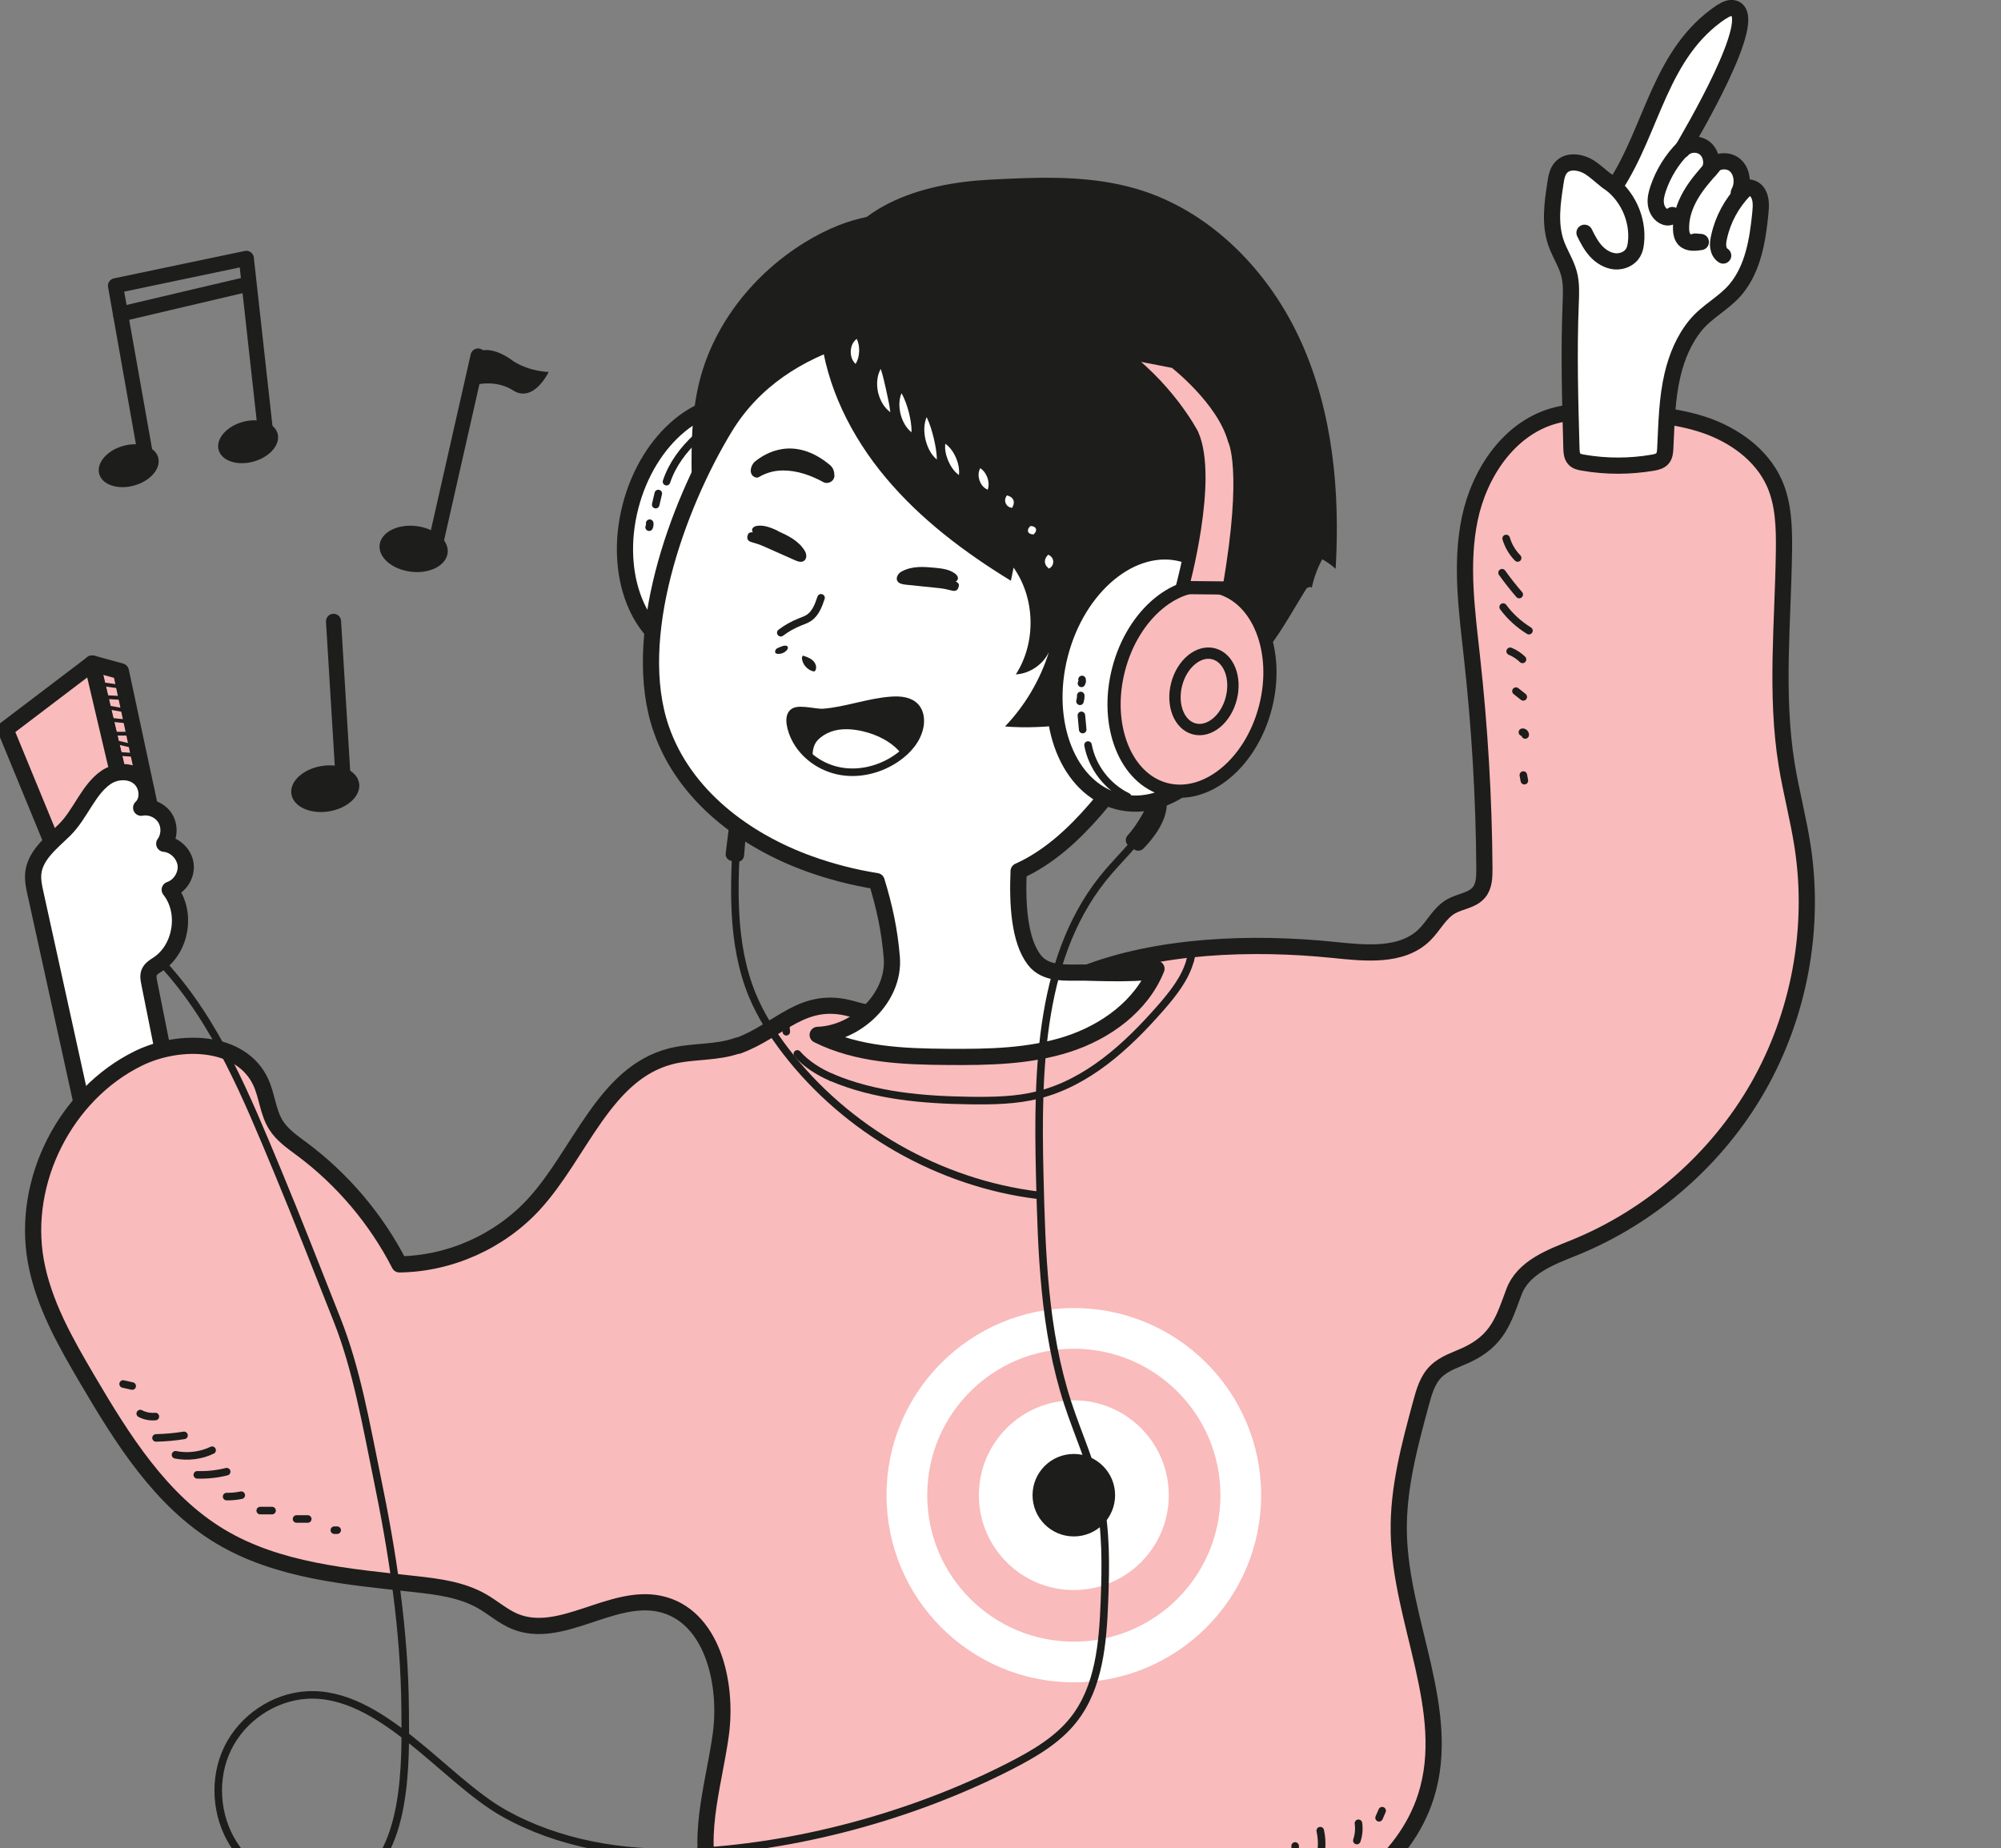<svg width="118" height="109" viewBox="0 0 118 109" fill="none" xmlns="http://www.w3.org/2000/svg">
<rect x="0" y="0" width="118" height="109" fill="#808080" stroke="none"/>
<g clip-path="url(#clip0_148_1414)">
<path d="M42.598 117.69C42.548 117.899 42.504 118.119 42.565 118.322C42.625 118.52 42.79 118.674 42.95 118.806C44.442 120.044 46.425 120.506 48.352 120.754C50.736 121.068 53.143 121.112 55.549 121.117C59.872 121.128 64.222 121.024 68.462 120.187C72.702 119.351 76.859 117.761 80.23 115.06C80.532 114.818 80.835 114.554 80.989 114.196C81.127 113.871 81.121 113.508 81.132 113.151C81.188 111.814 81.584 110.493 82.278 109.354C71.705 113.75 60.037 114.13 48.743 113.976C47.465 113.959 45.191 113.453 44.002 113.888C42.901 114.289 42.856 116.556 42.598 117.69Z" fill="#F9BBBB" stroke="#1D1D1B" stroke-width="0.955" stroke-linecap="round" stroke-linejoin="round"/>
<path d="M5.439 39.129L7.129 39.592L9.106 48.818L7.383 47.393L5.439 39.129Z" fill="#F9BBBB" stroke="#1D1D1B" stroke-width="0.955" stroke-linecap="round" stroke-linejoin="round"/>
<path d="M3.06 49.665L0.323 43.014L5.439 39.129L7.917 49.665L4.117 51.294L3.06 49.665Z" fill="#F9BBBB" stroke="#1D1D1B" stroke-width="0.955" stroke-linecap="round" stroke-linejoin="round"/>
<path d="M3.826 48.928C3.055 49.682 2.086 50.413 1.964 51.486C1.92 51.894 2.008 52.306 2.097 52.708C3.126 57.401 4.161 62.088 5.191 66.781C6.535 65.973 7.878 65.169 9.222 64.361C9.464 64.212 9.723 64.047 9.828 63.783C9.916 63.557 9.872 63.299 9.822 63.057C9.481 61.351 9.139 59.645 8.798 57.946C8.759 57.747 8.721 57.538 8.798 57.351C8.892 57.12 9.128 56.988 9.338 56.851C10.709 55.921 11.045 53.77 10.009 52.471C10.61 52.268 11.023 51.613 10.946 50.986C10.868 50.358 10.318 49.819 9.685 49.759C10.004 49.319 10.021 48.691 9.729 48.235C9.437 47.778 8.853 47.531 8.324 47.635C8.82 47.173 8.715 46.265 8.181 45.842C7.653 45.418 6.843 45.456 6.276 45.831C5.224 46.529 4.729 48.037 3.826 48.922V48.928Z" fill="white" stroke="#1D1D1B" stroke-width="0.955" stroke-linecap="round" stroke-linejoin="round"/>
<path d="M43.517 61.654C42.25 62.116 40.846 61.962 39.541 62.297C35.631 63.315 34.222 68.019 31.502 71.001C29.486 73.207 26.54 74.528 23.555 74.566C22.19 71.904 20.208 69.56 17.812 67.772C17.25 67.354 16.65 66.946 16.276 66.352C15.797 65.593 15.753 64.636 15.378 63.821C14.238 61.335 10.615 61.214 8.159 62.419C3.853 64.531 1.265 69.659 2.113 74.374C2.565 76.883 3.853 79.144 5.147 81.345C7.218 84.866 9.475 88.497 12.977 90.604C16.386 92.651 20.516 92.987 24.47 93.421C25.824 93.57 27.217 93.746 28.407 94.422C29.079 94.802 29.662 95.336 30.373 95.627C33.076 96.728 36.05 93.977 38.902 94.582C41.969 95.237 42.933 99.209 42.504 102.312C42.074 105.415 40.929 108.683 42.151 111.572C43.792 115.428 48.704 116.49 52.889 116.749C60.378 117.211 68.06 116.749 75.042 114.003C78.941 112.474 82.834 109.905 84.095 105.916C85.675 100.893 82.58 95.633 82.487 90.373C82.437 87.787 83.12 85.251 83.797 82.753C83.979 82.082 84.177 81.378 84.673 80.888C85.18 80.382 85.906 80.184 86.551 79.876C88.329 79.023 88.676 77.818 89.276 76.195C89.822 74.726 91.484 74.126 92.823 73.587C97.36 71.749 101.253 68.349 103.676 64.102C106.099 59.849 107.041 54.771 106.303 49.935C106.055 48.301 105.62 46.694 105.356 45.06C104.689 40.912 105.146 36.681 105.201 32.478C105.218 31.113 105.185 29.705 104.623 28.461C103.874 26.811 102.266 25.666 100.554 25.078C98.836 24.489 96.997 24.384 95.185 24.302C93.979 24.247 92.746 24.203 91.589 24.539C88.963 25.303 87.228 27.922 86.672 30.602C86.116 33.275 86.507 36.048 86.804 38.766C87.261 42.909 87.509 47.068 87.536 51.233C87.536 51.723 87.525 52.257 87.211 52.631C86.815 53.109 86.105 53.148 85.565 53.456C84.893 53.841 84.546 54.6 83.996 55.14C82.652 56.449 80.499 56.212 78.632 56.02C73.897 55.536 68.258 55.706 63.776 57.5C59.475 59.222 54.965 60.856 50.268 59.508C47.322 58.661 46.022 60.762 43.522 61.676L43.517 61.654Z" fill="#F9BBBB" stroke="#1D1D1B" stroke-width="0.955" stroke-linecap="round" stroke-linejoin="round"/>
<path d="M47.802 32.601C48.844 28.564 47.311 24.679 44.378 23.923C41.445 23.167 38.222 25.827 37.181 29.864C36.139 33.901 37.672 37.786 40.605 38.542C43.538 39.297 46.76 36.638 47.802 32.601Z" fill="white" stroke="#1D1D1B" stroke-width="0.955" stroke-linecap="round" stroke-linejoin="round"/>
<path d="M64.596 47.734C68.202 43.564 70.647 38.178 71.005 32.527C71.27 28.428 70.234 23.928 67.162 21.424C64.882 19.57 61.875 19.108 59.012 18.938C53.329 18.602 46.121 19.642 42.735 25.221C39.91 29.875 37.134 37.622 38.99 42.986C40.356 46.936 43.963 49.588 47.718 50.942C49.012 51.409 50.345 51.751 51.694 51.965C52.156 53.467 52.465 54.892 52.591 56.477C52.773 58.826 50.515 60.961 48.219 61.032C50.565 62.209 53.285 62.314 55.906 62.33C58.28 62.347 60.691 62.308 62.949 61.582C65.207 60.856 67.316 59.326 68.197 57.131C68.037 57.522 64.381 57.362 63.902 57.357C62.883 57.346 61.661 57.494 60.983 56.598C60.108 55.442 59.987 53.324 60.069 51.376C61.826 50.59 63.307 49.225 64.601 47.729L64.596 47.734Z" fill="white" stroke="#1D1D1B" stroke-width="0.955" stroke-linecap="round" stroke-linejoin="round"/>
<path d="M55.135 33.484C55.532 33.523 55.95 33.572 56.281 33.798C56.38 33.864 56.479 33.963 56.49 34.084C56.501 34.205 56.38 34.337 56.27 34.293C56.391 34.282 56.517 34.365 56.55 34.486C56.534 34.733 56.424 34.904 56.143 34.832C55.884 34.766 55.653 34.711 55.383 34.684C54.722 34.618 54.067 34.546 53.406 34.48C53.219 34.458 52.993 34.42 52.91 34.249C52.817 34.051 52.971 33.815 53.158 33.71C53.775 33.369 54.458 33.419 55.135 33.484Z" fill="#1D1D1B"/>
<path d="M45.862 31.3C45.499 31.135 45.114 30.97 44.712 31.003C44.59 31.014 44.458 31.047 44.387 31.146C44.315 31.245 44.354 31.421 44.475 31.438C44.376 31.366 44.227 31.377 44.133 31.465C44.023 31.685 44.034 31.895 44.315 31.971C44.568 32.043 44.8 32.114 45.047 32.225C45.653 32.494 46.259 32.764 46.865 33.033C47.041 33.11 47.25 33.187 47.41 33.077C47.591 32.956 47.575 32.67 47.459 32.489C47.096 31.884 46.474 31.592 45.857 31.311L45.862 31.3Z" fill="#1D1D1B"/>
<path d="M47.289 38.81C47.316 39.168 47.591 39.492 47.938 39.586C47.971 39.597 48.01 39.602 48.043 39.586C48.065 39.575 48.081 39.547 48.093 39.52C48.181 39.327 48.087 39.091 47.927 38.948C47.768 38.805 47.558 38.733 47.36 38.667C47.333 38.673 47.322 38.684 47.316 38.706C47.311 38.733 47.289 38.783 47.289 38.81Z" fill="#1D1D1B"/>
<path d="M45.885 38.205C45.846 38.221 45.813 38.243 45.78 38.271C45.747 38.304 45.725 38.343 45.714 38.387C45.708 38.414 45.703 38.447 45.714 38.475C45.736 38.541 45.819 38.563 45.89 38.563C46.077 38.568 46.264 38.491 46.391 38.354C46.419 38.321 46.446 38.288 46.457 38.244C46.468 38.2 46.463 38.15 46.435 38.123C46.32 37.996 46 38.156 45.885 38.211V38.205Z" fill="#1D1D1B"/>
<path d="M46.044 37.314C46.385 37.055 46.76 36.846 47.156 36.687C47.349 36.609 47.547 36.544 47.718 36.428C48.098 36.164 48.269 35.696 48.417 35.256" stroke="#1D1D1B" stroke-width="0.445" stroke-miterlimit="10" stroke-linecap="round"/>
<path d="M54.216 29.556C54.051 29.859 54.266 30.222 54.607 30.222C55.427 30.222 56.292 30.36 57.013 30.767C57.25 30.899 57.476 31.069 57.669 31.262C57.768 31.366 57.861 31.476 57.944 31.597C58.021 31.713 58.082 31.878 58.23 31.905C58.676 31.977 58.831 31.421 58.704 31.097C58.423 30.387 57.443 28.621 54.728 29.144C54.519 29.182 54.337 29.325 54.238 29.512L54.216 29.556Z" fill="#1D1D1B"/>
<path d="M49.21 28.032C49.21 28.373 48.847 28.588 48.544 28.428C47.823 28.032 47.002 27.741 46.171 27.746C45.895 27.746 45.62 27.785 45.356 27.867C45.218 27.911 45.08 27.961 44.948 28.027C44.822 28.087 44.695 28.208 44.546 28.153C44.122 28.005 44.254 27.438 44.524 27.218C45.113 26.734 46.826 25.661 48.946 27.427C49.111 27.564 49.199 27.774 49.199 27.983V28.032H49.21Z" fill="#1D1D1B"/>
<path d="M52.586 41.303C53.093 41.27 53.665 41.319 54.001 41.704C54.26 42.001 54.31 42.43 54.244 42.816C54.106 43.602 53.539 44.257 52.883 44.708C51.931 45.368 50.719 45.682 49.58 45.484C48.434 45.286 47.377 44.549 46.87 43.503C46.694 43.146 46.369 42.232 46.832 41.974C47.184 41.776 48.137 42.056 48.561 42.018C49.921 41.908 51.221 41.396 52.586 41.303Z" stroke="#1D1D1B" stroke-width="0.445" stroke-miterlimit="10" stroke-linecap="round"/>
<path d="M48.996 43.151C49.585 42.942 50.235 42.981 50.846 43.118C51.733 43.322 52.592 43.745 53.159 44.455C53.693 44.087 54.079 43.514 54.211 42.882C54.288 42.513 54.271 42.089 54.024 41.803C53.765 41.506 53.33 41.44 52.933 41.418C52.146 41.374 51.347 41.435 50.571 41.594C50.119 41.688 49.679 41.814 49.222 41.886C48.567 41.996 47.895 41.996 47.228 41.957C47.091 41.952 46.948 41.941 46.821 42.007C46.59 42.128 46.54 42.441 46.59 42.7C46.634 42.948 46.738 43.179 46.871 43.393C46.926 43.481 46.948 43.575 46.992 43.663C47.047 43.773 47.151 43.866 47.239 43.949C47.465 44.175 47.697 44.4 47.922 44.626C47.906 44.29 47.977 43.91 48.214 43.657C48.429 43.432 48.699 43.261 48.991 43.157L48.996 43.151Z" fill="#1D1D1B"/>
<path d="M65.989 10.878C63.5 10.344 60.896 10.465 58.346 10.597C54.337 10.806 49.75 12.143 48.561 16.55C48.297 17.535 48.275 18.575 48.379 19.592C48.704 22.767 50.196 25.749 52.25 28.192C54.299 30.634 56.887 32.582 59.613 34.249C59.668 33.991 59.717 33.732 59.772 33.474C61.055 35.295 61.11 37.897 59.904 39.773C60.725 39.724 61.496 39.201 61.854 38.458C61.342 40.092 60.45 41.605 59.266 42.843C61.793 43.047 64.315 42.557 66.804 42.073C68.484 41.743 70.18 41.407 71.738 40.708C74.453 39.481 75.526 37.149 77.019 34.744C77.107 34.607 77.404 34.563 77.344 34.711C77.47 34.112 77.68 33.523 77.971 32.984C78.258 33.138 78.522 33.33 78.764 33.545C79.029 29 78.599 24.324 76.733 20.17C74.866 16.016 71.408 12.435 67.035 11.142C66.694 11.043 66.347 10.955 66 10.878H65.989Z" fill="#1D1D1B"/>
<path d="M73.129 41.325C74.171 37.288 72.638 33.403 69.705 32.648C66.772 31.892 63.55 34.552 62.508 38.589C61.466 42.625 62.999 46.511 65.932 47.266C68.865 48.022 72.087 45.362 73.129 41.325Z" fill="white" stroke="#1D1D1B" stroke-width="0.955" stroke-linecap="round" stroke-linejoin="round"/>
<path d="M74.624 41.71C73.776 45 71.144 47.173 68.754 46.557C66.364 45.941 65.114 42.772 65.962 39.481C66.81 36.191 69.442 34.018 71.832 34.634C74.222 35.251 75.472 38.42 74.624 41.71Z" fill="#F9BBBB" stroke="#1D1D1B" stroke-width="0.777" stroke-linecap="round" stroke-linejoin="round"/>
<path d="M72.609 41.187C72.295 42.414 71.315 43.217 70.428 42.986C69.536 42.755 69.073 41.578 69.387 40.356C69.701 39.135 70.681 38.326 71.568 38.557C72.46 38.788 72.922 39.966 72.609 41.187Z" fill="#F9BBBB" stroke="#1D1D1B" stroke-width="0.668" stroke-linecap="round" stroke-linejoin="round"/>
<path d="M47.471 14.289C44.497 16.115 42.146 19.026 41.27 22.404C40.714 24.561 40.758 26.816 40.808 29.039C41.397 28.115 41.992 27.185 42.581 26.261C43.473 24.869 44.376 23.46 45.565 22.31C47.393 20.55 49.877 19.488 52.415 19.378C52.834 19.361 53.28 19.361 53.627 19.13C54.2 18.756 54.277 17.958 54.293 17.276C54.31 16.418 54.332 15.543 54.122 14.712C53.979 14.129 53.709 13.562 53.296 13.122C52.762 12.556 52.267 12.616 51.534 12.726C50.086 12.935 48.715 13.524 47.471 14.289Z" fill="#1D1D1B"/>
<path d="M69.717 34.645C69.717 34.645 71.474 28.247 70.295 25.611C70.295 25.611 68.786 22.712 65.758 20.649L69.276 21.331C69.276 21.331 72.134 23.526 72.795 25.947C72.795 25.947 73.709 27.636 72.481 34.678L69.717 34.651V34.645Z" fill="#F9BBBB" stroke="#1D1D1B" stroke-width="0.777" stroke-linecap="round" stroke-linejoin="round"/>
<path d="M101.523 0.705C101.743 0.556 102.013 0.413 102.266 0.496C103.83 0.991 99.728 7.918 99.194 8.847C99.508 8.479 100.124 8.429 100.51 8.721C100.895 9.012 101.022 9.59 100.818 10.03C101.033 9.475 101.864 9.348 102.316 9.739C102.762 10.129 102.817 10.856 102.536 11.378C102.646 10.949 103.329 10.955 103.605 11.301C103.88 11.648 103.852 12.137 103.808 12.578C103.649 14.168 103.379 15.846 102.349 17.073C101.661 17.887 100.681 18.349 100.003 19.169C99.309 20.011 98.88 21.045 98.632 22.096C98.296 23.51 98.274 24.979 98.203 26.431C98.192 26.651 98.175 26.893 98.021 27.053C97.883 27.201 97.674 27.251 97.476 27.284C96.116 27.52 94.711 27.52 93.351 27.284C93.17 27.251 92.971 27.212 92.845 27.075C92.691 26.915 92.674 26.668 92.668 26.448C92.591 23.609 92.509 20.77 92.624 17.925C92.647 17.326 92.68 16.715 92.525 16.137C92.355 15.505 91.975 14.943 91.76 14.327C91.369 13.199 91.545 11.967 91.727 10.79C91.776 10.459 91.837 10.113 92.063 9.871C92.476 9.42 93.241 9.546 93.759 9.882C94.276 10.217 94.689 10.713 95.251 10.96C97.47 7.549 97.889 3.126 101.523 0.694V0.705Z" fill="white" stroke="#1D1D1B" stroke-width="0.955" stroke-linecap="round" stroke-linejoin="round"/>
<path d="M94.766 10.674C95.95 11.45 96.638 12.924 96.473 14.327C96.451 14.52 96.412 14.718 96.313 14.888C96.104 15.262 95.647 15.45 95.218 15.411C94.794 15.367 94.403 15.125 94.116 14.811C93.83 14.498 93.626 14.113 93.439 13.727" stroke="#1D1D1B" stroke-width="0.955" stroke-linecap="round" stroke-linejoin="round"/>
<path d="M99.271 8.726C98.605 9.392 98.093 10.212 97.79 11.103C97.685 11.411 97.602 11.736 97.652 12.06C97.701 12.38 97.9 12.699 98.208 12.798C98.357 12.847 98.549 12.825 98.621 12.682" stroke="#1D1D1B" stroke-width="0.955" stroke-linecap="round" stroke-linejoin="round"/>
<path d="M100.989 9.838C100.515 10.366 100.047 10.9 99.695 11.51C99.342 12.121 99.106 12.82 99.133 13.524C99.138 13.739 99.183 13.964 99.326 14.118C99.562 14.366 99.959 14.327 100.3 14.272C100.185 14.261 100.075 14.256 99.959 14.245" stroke="#1D1D1B" stroke-width="0.955" stroke-linecap="round" stroke-linejoin="round"/>
<path d="M102.867 11.213C102.123 11.972 101.6 12.941 101.375 13.975C101.331 14.168 101.297 14.371 101.325 14.569C101.353 14.767 101.446 14.965 101.617 15.07" stroke="#1D1D1B" stroke-width="0.955" stroke-linecap="round" stroke-linejoin="round"/>
<path d="M43.478 48.846C43.275 52.174 43.098 55.635 44.376 58.716C44.866 59.893 45.56 60.977 46.336 61.989C49.91 66.638 55.394 69.774 61.215 70.49" stroke="#1D1D1B" stroke-width="0.445" stroke-linecap="round" stroke-linejoin="round"/>
<path d="M46.353 60.35C46.336 60.52 46.347 60.685 46.369 60.845" stroke="#1D1D1B" stroke-width="0.445" stroke-linecap="round" stroke-linejoin="round"/>
<path d="M47.019 62.154C47.542 62.754 48.302 63.227 49.04 63.541" stroke="#1D1D1B" stroke-width="0.445" stroke-linecap="round" stroke-linejoin="round"/>
<path d="M49.04 63.541C51.601 64.63 54.442 64.867 57.223 64.905C58.566 64.922 59.926 64.9 61.232 64.57C64.144 63.838 66.474 61.692 68.451 59.431C69.166 58.611 69.882 57.714 70.174 56.68" stroke="#1D1D1B" stroke-width="0.445" stroke-linecap="round" stroke-linejoin="round"/>
<path d="M70.19 56.636C70.234 56.477 70.267 56.317 70.29 56.152" stroke="#1D1D1B" stroke-width="0.445" stroke-linecap="round" stroke-linejoin="round"/>
<path d="M66.496 46.986C65.301 46.408 64.403 45.242 64.161 43.938" stroke="#1D1D1B" stroke-width="0.445" stroke-linecap="round" stroke-linejoin="round"/>
<path d="M63.847 43.025C63.82 42.744 63.798 42.469 63.77 42.188" stroke="#1D1D1B" stroke-width="0.445" stroke-linecap="round" stroke-linejoin="round"/>
<path d="M63.687 41.358C63.72 41.248 63.737 41.132 63.731 41.016" stroke="#1D1D1B" stroke-width="0.445" stroke-linecap="round" stroke-linejoin="round"/>
<path d="M63.775 40.301C63.814 40.235 63.831 40.147 63.808 40.07" stroke="#1D1D1B" stroke-width="0.445" stroke-linecap="round" stroke-linejoin="round"/>
<path d="M51.937 21.755C52.091 22.211 52.162 22.613 52.261 23.02C52.344 23.433 52.449 23.829 52.504 24.308C52.107 24.021 51.887 23.581 51.777 23.13C51.683 22.673 51.7 22.178 51.937 21.755Z" fill="white"/>
<path d="M53.164 23.196C53.385 23.581 53.489 23.944 53.594 24.313C53.682 24.687 53.764 25.056 53.753 25.496C53.407 25.215 53.219 24.83 53.109 24.434C53.016 24.032 52.993 23.603 53.159 23.196H53.164Z" fill="white"/>
<path d="M54.64 24.594C54.849 25.017 54.954 25.413 55.059 25.82C55.152 26.228 55.24 26.629 55.246 27.102C54.882 26.794 54.69 26.371 54.58 25.936C54.48 25.501 54.464 25.034 54.645 24.594H54.64Z" fill="white"/>
<path d="M55.746 26.167C56.066 26.409 56.236 26.69 56.374 26.992C56.501 27.3 56.589 27.62 56.55 28.016C56.242 27.796 56.066 27.498 55.923 27.19C55.796 26.877 55.697 26.547 55.746 26.167Z" fill="white"/>
<path d="M57.806 27.609C58.048 27.779 58.148 27.972 58.23 28.175C58.296 28.384 58.335 28.593 58.247 28.88C57.971 28.758 57.845 28.555 57.762 28.335C57.696 28.115 57.668 27.873 57.806 27.609Z" fill="white"/>
<path d="M59.381 29.215C59.618 29.281 59.706 29.375 59.761 29.49C59.8 29.611 59.805 29.738 59.684 29.952C59.458 29.919 59.365 29.804 59.304 29.677C59.26 29.545 59.243 29.397 59.381 29.215Z" fill="white"/>
<path d="M60.763 31.02C60.978 31.031 61.05 31.102 61.088 31.179C61.116 31.267 61.105 31.366 60.951 31.52C60.736 31.509 60.664 31.438 60.626 31.361C60.604 31.273 60.609 31.174 60.763 31.02Z" fill="white"/>
<path d="M61.82 32.714C62.035 32.819 62.101 32.967 62.112 33.11C62.112 33.259 62.068 33.413 61.859 33.534C61.672 33.386 61.628 33.264 61.617 33.132C61.617 33.006 61.65 32.879 61.815 32.709L61.82 32.714Z" fill="white"/>
<path d="M50.455 21.463C50.224 21.243 50.163 20.973 50.169 20.709C50.185 20.445 50.268 20.181 50.521 19.983C50.653 20.269 50.67 20.495 50.664 20.731C50.648 20.968 50.615 21.194 50.455 21.463Z" fill="white"/>
<path d="M8.27 83.364C8.539 83.507 8.853 83.567 9.162 83.54" stroke="#1D1D1B" stroke-width="0.445" stroke-miterlimit="10" stroke-linecap="round"/>
<path d="M9.2 84.8C9.751 84.789 10.307 84.739 10.852 84.651" stroke="#1D1D1B" stroke-width="0.445" stroke-miterlimit="10" stroke-linecap="round"/>
<path d="M10.351 85.796C11.072 85.939 11.843 85.845 12.509 85.526" stroke="#1D1D1B" stroke-width="0.445" stroke-miterlimit="10" stroke-linecap="round"/>
<path d="M11.634 86.978C12.217 86.995 12.801 86.934 13.368 86.791" stroke="#1D1D1B" stroke-width="0.445" stroke-miterlimit="10" stroke-linecap="round"/>
<path d="M13.363 88.26C13.655 88.266 13.947 88.238 14.228 88.178" stroke="#1D1D1B" stroke-width="0.445" stroke-miterlimit="10" stroke-linecap="round"/>
<path d="M15.345 89.086H16.044" stroke="#1D1D1B" stroke-width="0.445" stroke-miterlimit="10" stroke-linecap="round"/>
<path d="M17.487 89.581H18.148" stroke="#1D1D1B" stroke-width="0.445" stroke-miterlimit="10" stroke-linecap="round"/>
<path d="M19.717 90.241H19.883" stroke="#1D1D1B" stroke-width="0.445" stroke-miterlimit="10" stroke-linecap="round"/>
<path d="M7.261 81.62C7.437 81.658 7.619 81.702 7.795 81.741" stroke="#1D1D1B" stroke-width="0.445" stroke-miterlimit="10" stroke-linecap="round"/>
<path d="M76.21 110.785C76.353 110.158 76.408 109.508 76.375 108.865" stroke="#1D1D1B" stroke-width="0.445" stroke-miterlimit="10" stroke-linecap="round"/>
<path d="M77.668 110.097C77.949 109.426 78.015 108.672 77.856 107.962" stroke="#1D1D1B" stroke-width="0.445" stroke-miterlimit="10" stroke-linecap="round"/>
<path d="M80.014 108.546C80.124 108.221 80.157 107.869 80.108 107.528" stroke="#1D1D1B" stroke-width="0.445" stroke-miterlimit="10" stroke-linecap="round"/>
<path d="M81.325 107.203C81.385 107.066 81.446 106.923 81.506 106.785" stroke="#1D1D1B" stroke-width="0.445" stroke-miterlimit="10" stroke-linecap="round"/>
<path d="M88.819 31.757C88.946 32.186 89.183 32.588 89.497 32.907" stroke="#1D1D1B" stroke-width="0.445" stroke-miterlimit="10" stroke-linecap="round"/>
<path d="M88.577 33.776C88.897 34.222 89.232 34.651 89.59 35.063" stroke="#1D1D1B" stroke-width="0.445" stroke-miterlimit="10" stroke-linecap="round"/>
<path d="M88.643 35.801C89.051 36.356 89.574 36.83 90.163 37.193" stroke="#1D1D1B" stroke-width="0.445" stroke-miterlimit="10" stroke-linecap="round"/>
<path d="M89.056 38.409C89.326 38.519 89.574 38.684 89.783 38.887" stroke="#1D1D1B" stroke-width="0.445" stroke-miterlimit="10" stroke-linecap="round"/>
<path d="M89.397 40.758C89.541 40.873 89.684 40.983 89.827 41.099" stroke="#1D1D1B" stroke-width="0.445" stroke-miterlimit="10" stroke-linecap="round"/>
<path d="M89.777 43.184C89.865 43.168 89.954 43.256 89.942 43.344" stroke="#1D1D1B" stroke-width="0.445" stroke-miterlimit="10" stroke-linecap="round"/>
<path d="M89.832 45.709C89.855 45.819 89.871 45.93 89.893 46.04" stroke="#1D1D1B" stroke-width="0.445" stroke-miterlimit="10" stroke-linecap="round"/>
<path d="M25.511 32.835L28.192 20.995" stroke="#1D1D1B" stroke-width="0.89" stroke-miterlimit="10" stroke-linecap="round"/>
<path d="M32.355 21.936C32.355 21.936 31.265 21.931 30.273 21.303C30.273 21.303 28.963 20.231 28.049 20.819L27.597 22.817C27.597 22.817 29.034 22.239 30.251 23.02C31.474 23.801 32.355 21.936 32.355 21.936Z" fill="#1D1D1B"/>
<path d="M26.397 32.615C26.303 33.358 25.334 33.853 24.227 33.716C23.12 33.578 22.294 32.868 22.388 32.126C22.482 31.383 23.451 30.888 24.558 31.025C25.665 31.163 26.491 31.872 26.397 32.615Z" fill="#1D1D1B"/>
<path d="M20.268 46.491L19.668 36.642" stroke="#1D1D1B" stroke-width="0.89" stroke-miterlimit="10" stroke-linecap="round"/>
<path d="M21.177 46.188C21.298 46.925 20.5 47.674 19.398 47.85C18.297 48.031 17.306 47.575 17.184 46.837C17.063 46.1 17.862 45.352 18.963 45.176C20.064 44.994 21.056 45.451 21.177 46.188Z" fill="#1D1D1B"/>
<path d="M8.704 27.532L6.81 16.852L14.525 15.235L15.648 25.375" stroke="#1D1D1B" stroke-width="0.89" stroke-linecap="round" stroke-linejoin="round"/>
<path d="M9.327 26.976C9.508 27.619 8.881 28.362 7.917 28.632C6.959 28.901 6.034 28.599 5.852 27.955C5.67 27.311 6.298 26.569 7.262 26.299C8.22 26.029 9.145 26.332 9.327 26.976Z" fill="#1D1D1B"/>
<path d="M16.369 25.562C16.551 26.206 15.923 26.948 14.96 27.218C14.001 27.488 13.076 27.185 12.895 26.541C12.713 25.898 13.341 25.155 14.304 24.885C15.262 24.616 16.188 24.918 16.369 25.562Z" fill="#1D1D1B"/>
<path d="M7.107 18.525L14.563 16.77" stroke="#1D1D1B" stroke-width="0.89" stroke-miterlimit="10" stroke-linecap="round"/>
<path d="M63.324 99.215C69.425 99.215 74.37 94.273 74.37 88.178C74.37 82.083 69.425 77.141 63.324 77.141C57.223 77.141 52.278 82.083 52.278 88.178C52.278 94.273 57.223 99.215 63.324 99.215Z" fill="white"/>
<path d="M63.324 96.816C68.099 96.816 71.969 92.948 71.969 88.178C71.969 83.407 68.099 79.54 63.324 79.54C58.549 79.54 54.679 83.407 54.679 88.178C54.679 92.948 58.549 96.816 63.324 96.816Z" fill="#F9BBBB"/>
<path d="M63.324 93.773C66.417 93.773 68.924 91.268 68.924 88.178C68.924 85.088 66.417 82.583 63.324 82.583C60.231 82.583 57.724 85.088 57.724 88.178C57.724 91.268 60.231 93.773 63.324 93.773Z" fill="white"/>
<path d="M65.758 88.178C65.758 86.835 64.668 85.746 63.324 85.746C61.98 85.746 60.89 86.835 60.89 88.178C60.89 89.52 61.98 90.61 63.324 90.61C64.668 90.61 65.758 89.52 65.758 88.178Z" fill="#1D1D1B"/>
<path d="M9.602 56.84C12.762 60.267 14.546 64.702 16.342 69.004C17.558 71.926 18.704 74.874 19.871 77.818C21.028 80.734 21.584 83.969 22.217 87.05C23.153 91.573 23.858 96.166 23.891 100.794C23.919 103.825 24.078 109.558 20.752 111.17C20.119 111.478 19.392 111.577 18.687 111.55C16.721 111.473 14.811 110.4 13.764 108.738C12.713 107.077 12.57 104.87 13.429 103.104C14.288 101.338 16.132 100.078 18.098 99.963C22.481 99.71 26.193 104.958 29.728 106.939C32.944 108.738 36.716 109.371 40.4 109.233C46.864 108.986 53.803 107.099 59.541 104.166C60.934 103.451 62.338 102.648 63.307 101.421C64.827 99.495 65.036 96.876 65.13 94.428C65.207 92.354 65.245 90.258 64.799 88.233C64.386 86.351 63.566 84.585 62.966 82.753C61.562 78.451 61.424 73.851 61.314 69.329C61.165 63.051 61.275 56.146 65.383 51.393C66.661 49.913 68.39 48.449 68.307 46.496" stroke="#1D1D1B" stroke-width="0.445" stroke-linecap="round" stroke-linejoin="round"/>
<path d="M67.619 47.547C67.619 47.547 67.118 48.598 66.496 49.269C66.325 49.456 66.363 49.753 66.578 49.891L66.892 50.1C67.057 50.21 67.277 50.188 67.421 50.05C67.889 49.577 68.852 48.455 68.803 47.333L67.624 47.547H67.619Z" fill="#1D1D1B"/>
<path d="M42.983 48.812L42.795 50.325C42.768 50.535 42.911 50.727 43.115 50.766L43.401 50.821C43.638 50.865 43.858 50.7 43.88 50.458L43.974 49.28L42.988 48.807L42.983 48.812Z" fill="#1D1D1B"/>
<path d="M41.088 25.788C40.301 26.508 39.646 27.383 39.304 28.406" stroke="#1D1D1B" stroke-width="0.445" stroke-linecap="round" stroke-linejoin="round"/>
<path d="M38.82 29.105C38.77 29.325 38.715 29.54 38.666 29.76" stroke="#1D1D1B" stroke-width="0.445" stroke-linecap="round" stroke-linejoin="round"/>
<path d="M38.313 30.855C38.324 30.937 38.313 31.02 38.28 31.091" stroke="#1D1D1B" stroke-width="0.445" stroke-linecap="round" stroke-linejoin="round"/>
<path d="M6.177 40.367L7.003 40.483" stroke="#1D1D1B" stroke-width="0.223" stroke-linecap="round" stroke-linejoin="round"/>
<path d="M6.21 41.11L7.273 41.165" stroke="#1D1D1B" stroke-width="0.223" stroke-linecap="round" stroke-linejoin="round"/>
<path d="M6.458 41.732L7.405 41.902" stroke="#1D1D1B" stroke-width="0.223" stroke-linecap="round" stroke-linejoin="round"/>
<path d="M6.458 42.441L7.592 42.557" stroke="#1D1D1B" stroke-width="0.223" stroke-linecap="round" stroke-linejoin="round"/>
<path d="M6.738 43.267H7.917" stroke="#1D1D1B" stroke-width="0.223" stroke-linecap="round" stroke-linejoin="round"/>
<path d="M7.025 43.811L7.719 43.971" stroke="#1D1D1B" stroke-width="0.223" stroke-linecap="round" stroke-linejoin="round"/>
<path d="M7.025 44.461L7.917 44.521" stroke="#1D1D1B" stroke-width="0.223" stroke-linecap="round" stroke-linejoin="round"/>
</g>
<defs>
<clipPath id="clip0_148_1414">
<rect width="118" height="109" fill="white"/>
</clipPath>
</defs>
</svg>
